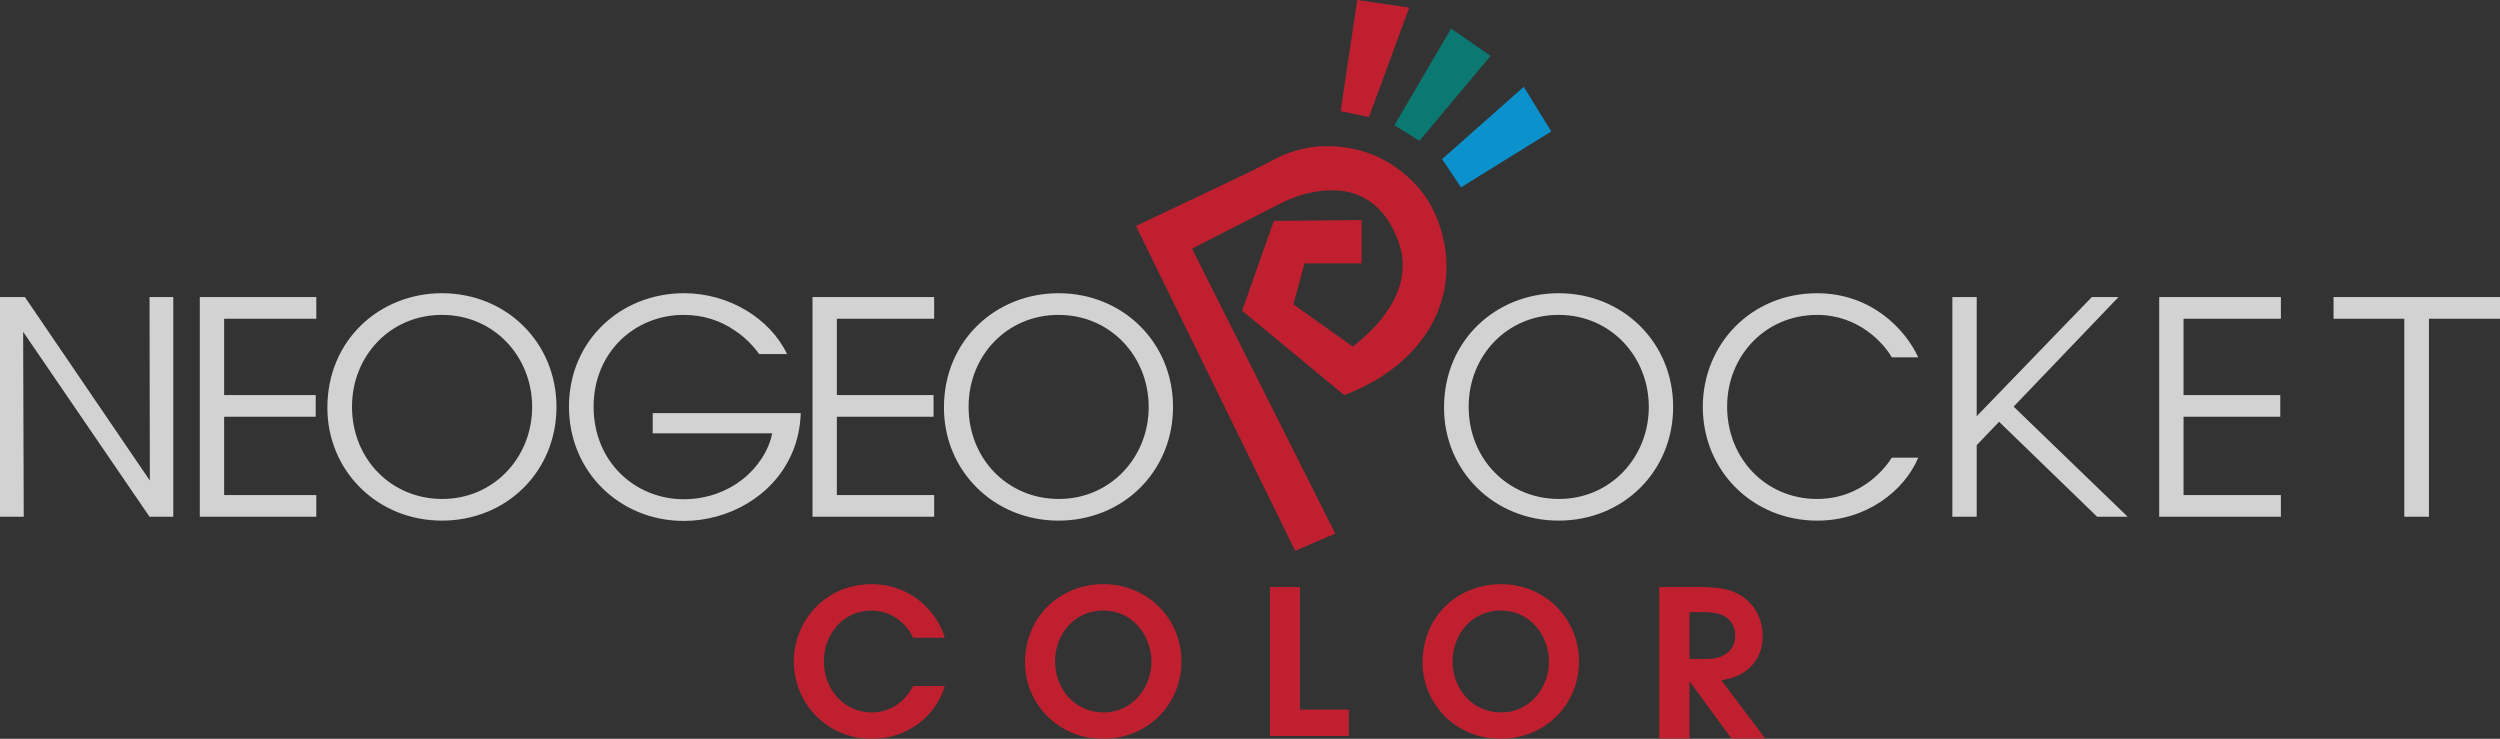<?xml version="1.0" encoding="UTF-8"?>
<svg width="379px" height="112px" viewBox="0 0 379 112" version="1.1" xmlns="http://www.w3.org/2000/svg" xmlns:xlink="http://www.w3.org/1999/xlink">
    <rect x="0" y="0" width="379" height="112" fill="#333333" stroke="none"/>
    <title>ngpc</title>
    <g id="Page-1" stroke="none" stroke-width="1" fill="none" fill-rule="evenodd" opacity="0.78">
        <g id="SNK-NeoGeo-Pocket-Color" transform="translate(-131, -4)" fill-rule="nonzero">
            <g id="ngpc" transform="translate(131, 4)">
                <path d="M143.226,104.004 C141.854,108.673 137.46,112 132.182,112 C125.286,112 120.344,106.536 120.344,100.25 C120.344,94.239 125.011,88.561 132.152,88.561 C138.65,88.593 142.341,93.384 143.226,96.68 L138.435,96.68 C137.734,95.124 135.722,92.591 132.121,92.561 C127.727,92.561 124.89,96.252 124.89,100.252 C124.89,104.371 127.85,108.006 132.152,108.006 C136.178,108.006 138.009,104.83 138.435,104.006 L143.226,104.004 Z M155.399,100.462 C155.399,93.23 160.952,88.559 167.238,88.559 C174.071,88.559 179.106,93.869 179.106,100.278 C179.106,106.688 174.101,111.998 167.207,111.998 C160.281,111.998 155.399,106.535 155.399,100.493 L155.399,100.462 L155.399,100.462 Z M159.946,100.28 C159.946,104.402 162.906,108.002 167.298,108.002 C171.876,108.002 174.56,104.034 174.56,100.311 C174.56,96.527 171.876,92.557 167.268,92.557 C162.752,92.557 159.946,96.28 159.946,100.25 L159.946,100.28 L159.946,100.28 Z M192.53,88.987 L197.076,88.987 L197.076,107.575 L204.489,107.575 L204.489,111.573 L192.53,111.573 L192.53,88.987 L192.53,88.987 Z M215.668,100.462 C215.668,93.23 221.22,88.559 227.504,88.559 C234.339,88.559 239.375,93.869 239.375,100.278 C239.375,106.688 234.37,111.998 227.474,111.998 C220.55,111.998 215.668,106.535 215.668,100.493 L215.668,100.462 L215.668,100.462 Z M220.214,100.28 C220.214,104.402 223.174,108.002 227.565,108.002 C232.143,108.002 234.827,104.034 234.827,100.311 C234.827,96.527 232.141,92.557 227.536,92.557 C223.021,92.557 220.214,96.28 220.214,100.25 L220.214,100.28 Z M257.919,88.987 C260.458,89.052 262.702,89.183 264.722,90.875 C265.252,91.313 265.713,91.829 266.088,92.405 C267.131,94.003 267.227,95.791 267.227,96.411 C267.227,96.963 267.163,98.495 266.318,99.896 C266.088,100.252 265.796,100.741 265.112,101.359 C264.364,102.011 263.583,102.368 263.289,102.498 C262.736,102.726 262.183,102.889 260.979,103.151 L267.619,111.973 L262.509,111.973 L256.128,103.279 L256.128,111.973 L251.54,111.973 L251.54,88.985 L257.919,88.987 Z M256.128,99.896 L258.408,99.896 C258.668,99.896 258.895,99.896 259.156,99.863 C259.643,99.863 261.271,99.797 262.346,98.496 C262.605,98.168 263.062,97.486 263.062,96.379 C263.062,96.021 263.03,95.141 262.442,94.33 C261.432,92.961 259.871,92.83 258.307,92.798 L256.126,92.798 L256.126,99.896 L256.128,99.896 Z" id="Shape" fill="#E81A2E"></path>
                <path d="M22.715,72.851 L22.67,45.038 L26.27,45.038 L26.27,78.341 L22.67,78.341 L3.51,50.302 L3.599,78.341 L0,78.341 L0,45.038 L3.779,45.038 L22.715,72.851 L22.715,72.851 Z M30.29,45.038 L47.951,45.038 L47.951,48.323 L33.979,48.323 L33.979,59.889 L47.862,59.889 L47.862,63.175 L33.979,63.175 L33.979,75.055 L47.951,75.055 L47.951,78.341 L30.29,78.341 L30.29,45.038 L30.29,45.038 Z M49.632,61.779 C49.632,51.519 57.595,44.452 66.998,44.452 C76.759,44.452 84.362,51.923 84.362,61.688 C84.362,71.455 76.804,78.926 66.998,78.926 C57.146,78.926 49.632,71.319 49.632,61.823 L49.632,61.779 L49.632,61.779 Z M53.365,61.688 C53.365,69.52 59.259,75.641 67.041,75.641 C74.915,75.641 80.674,69.296 80.674,61.688 C80.674,54.082 74.915,47.737 66.998,47.737 C59.169,47.737 53.365,53.948 53.365,61.643 L53.365,61.688 L53.365,61.688 Z M115.091,53.679 C114.078,52.259 112.813,51.039 111.358,50.079 C109.197,48.592 106.588,47.737 103.62,47.737 C96.332,47.737 89.99,53.318 89.99,61.643 C89.99,70.104 96.378,75.685 103.664,75.685 C107.174,75.685 110.278,74.471 112.572,72.67 C114.913,70.824 116.531,68.304 117.071,65.692 L98.951,65.692 L98.951,62.632 L121.39,62.632 C121.344,64.568 120.895,66.998 119.904,69.068 C117.026,75.324 110.367,78.97 103.664,78.97 C93.948,78.97 86.255,71.499 86.255,61.643 C86.255,51.652 94.083,44.45 103.71,44.45 C110.458,44.45 116.711,48.232 119.321,53.677 L115.091,53.677 L115.091,53.679 L115.091,53.679 Z M123.175,45.038 L141.619,45.038 L141.619,48.323 L126.865,48.323 L126.865,59.889 L141.528,59.889 L141.528,63.175 L126.865,63.175 L126.865,75.055 L141.619,75.055 L141.619,78.341 L123.175,78.341 L123.175,45.038 Z M143.103,61.779 C143.103,51.519 151.066,44.452 160.469,44.452 C170.23,44.452 177.832,51.923 177.832,61.688 C177.832,71.455 170.275,78.926 160.469,78.926 C150.616,78.926 143.103,71.319 143.103,61.823 L143.103,61.779 L143.103,61.779 Z M146.838,61.688 C146.838,69.52 152.729,75.641 160.512,75.641 C168.386,75.641 174.143,69.296 174.143,61.688 C174.143,54.082 168.386,47.737 160.469,47.737 C152.64,47.737 146.838,53.948 146.838,61.643 L146.838,61.688 L146.838,61.688 Z M218.916,61.779 C218.916,51.519 226.879,44.452 236.282,44.452 C246.045,44.452 253.648,51.923 253.648,61.688 C253.648,71.455 246.09,78.926 236.282,78.926 C226.43,78.926 218.916,71.319 218.916,61.823 L218.916,61.779 L218.916,61.779 Z M222.649,61.688 C222.649,69.52 228.543,75.641 236.327,75.641 C244.199,75.641 249.958,69.296 249.958,61.688 C249.958,54.082 244.201,47.737 236.282,47.737 C228.456,47.737 222.649,53.948 222.649,61.643 L222.649,61.688 Z M290.805,69.385 C288.646,74.517 282.844,78.928 275.51,78.928 C265.658,78.928 258.144,71.321 258.144,61.692 C258.144,52.194 265.478,44.454 275.463,44.454 C283.695,44.454 288.87,49.946 290.803,54.175 L286.799,54.175 C285.673,52.196 281.896,47.739 275.463,47.739 C267.68,47.739 261.832,53.904 261.832,61.645 C261.832,69.522 267.724,75.643 275.463,75.643 C282.438,75.643 285.99,70.646 286.799,69.387 L290.805,69.385 Z M327.335,45.038 L345.781,45.038 L345.781,48.323 L331.026,48.323 L331.026,59.889 L345.69,59.889 L345.69,63.175 L331.026,63.175 L331.026,75.055 L345.781,75.055 L345.781,78.341 L327.335,78.341 L327.335,45.038 L327.335,45.038 Z M364.494,48.323 L353.766,48.323 L353.766,45.038 L379,45.038 L379,48.323 L368.229,48.323 L368.229,78.341 L364.494,78.341 L364.494,48.323 L364.494,48.323 Z M317.93,78.341 L322.563,78.341 L305.267,61.643 L321.166,45.036 L317.119,45.036 L299.668,63.093 L299.668,45.038 L295.978,45.038 L295.978,78.341 L299.668,78.341 L299.668,67.487 L303.064,63.939 L317.93,78.341 L317.93,78.341 Z" id="Shape" fill="#FFFFFF"></path>
                <path d="M202.422,80.887 C200.385,81.763 198.389,82.623 196.349,83.501 C188.305,67.087 180.26,50.674 172.212,34.262 L174.619,33.117 C176.991,31.993 179.362,30.869 181.734,29.743 C184.421,28.465 187.116,27.195 189.798,25.898 C191.001,25.314 192.172,24.664 193.368,24.063 C196.023,22.728 198.837,22.057 201.812,22.162 C206.845,22.342 211.099,24.294 214.569,27.928 C216.418,29.864 217.631,32.173 218.416,34.727 C219.007,36.651 219.312,38.617 219.284,40.626 C219.238,43.87 218.406,46.907 216.746,49.696 C214.959,52.693 212.528,55.076 209.61,56.972 C207.781,58.16 205.837,59.123 203.786,59.904 C198.63,55.637 193.476,51.373 188.304,47.095 C189.907,42.562 191.509,38.039 193.118,33.489 C197.535,33.445 201.954,33.403 206.42,33.36 L206.42,39.931 L197.77,39.931 C197.203,41.999 196.64,44.061 196.072,46.143 C199.074,48.272 202.062,50.391 205.117,52.56 C205.952,51.826 206.813,51.119 207.616,50.353 C208.785,49.241 209.782,47.984 210.654,46.619 C211.958,44.577 212.693,42.378 212.651,39.946 C212.619,38.196 212.081,36.571 211.327,35.013 C210.533,33.369 209.494,31.915 208.027,30.795 C206.365,29.527 204.47,28.926 202.405,28.859 C199.369,28.761 196.555,29.587 193.879,30.964 C191.336,32.272 188.786,33.566 186.237,34.867 C184.433,35.79 182.631,36.712 180.828,37.635 C180.791,37.654 180.758,37.682 180.719,37.709 C187.952,52.096 195.177,66.471 202.422,80.887 L202.422,80.887 Z" id="Shape" fill="#E81A2E"></path>
                <path d="M207.533,17.741 L203.239,16.855 C204.08,11.24 204.92,5.627 205.763,0 C208.393,0.383 210.999,0.766 213.644,1.153 C211.603,6.696 209.572,12.207 207.533,17.741 L207.533,17.741 Z" id="Shape" fill="#E81A2E"></path>
                <path d="M230.999,13.16 C232.395,15.422 233.771,17.655 235.171,19.925 C230.612,22.747 226.055,25.568 221.486,28.399 C220.527,26.967 219.587,25.563 218.624,24.124 C222.746,20.472 226.86,16.829 230.999,13.16 Z" id="Shape" fill="#00ADF7"></path>
                <path d="M219.989,4.336 C222.005,5.729 223.985,7.1 225.973,8.474 C222.378,12.764 218.783,17.054 215.187,21.343 L211.387,18.996 C214.243,14.131 217.103,9.253 219.989,4.336 L219.989,4.336 Z" id="Shape" fill="#008C84"></path>
            </g>
        </g>
    </g>
</svg>